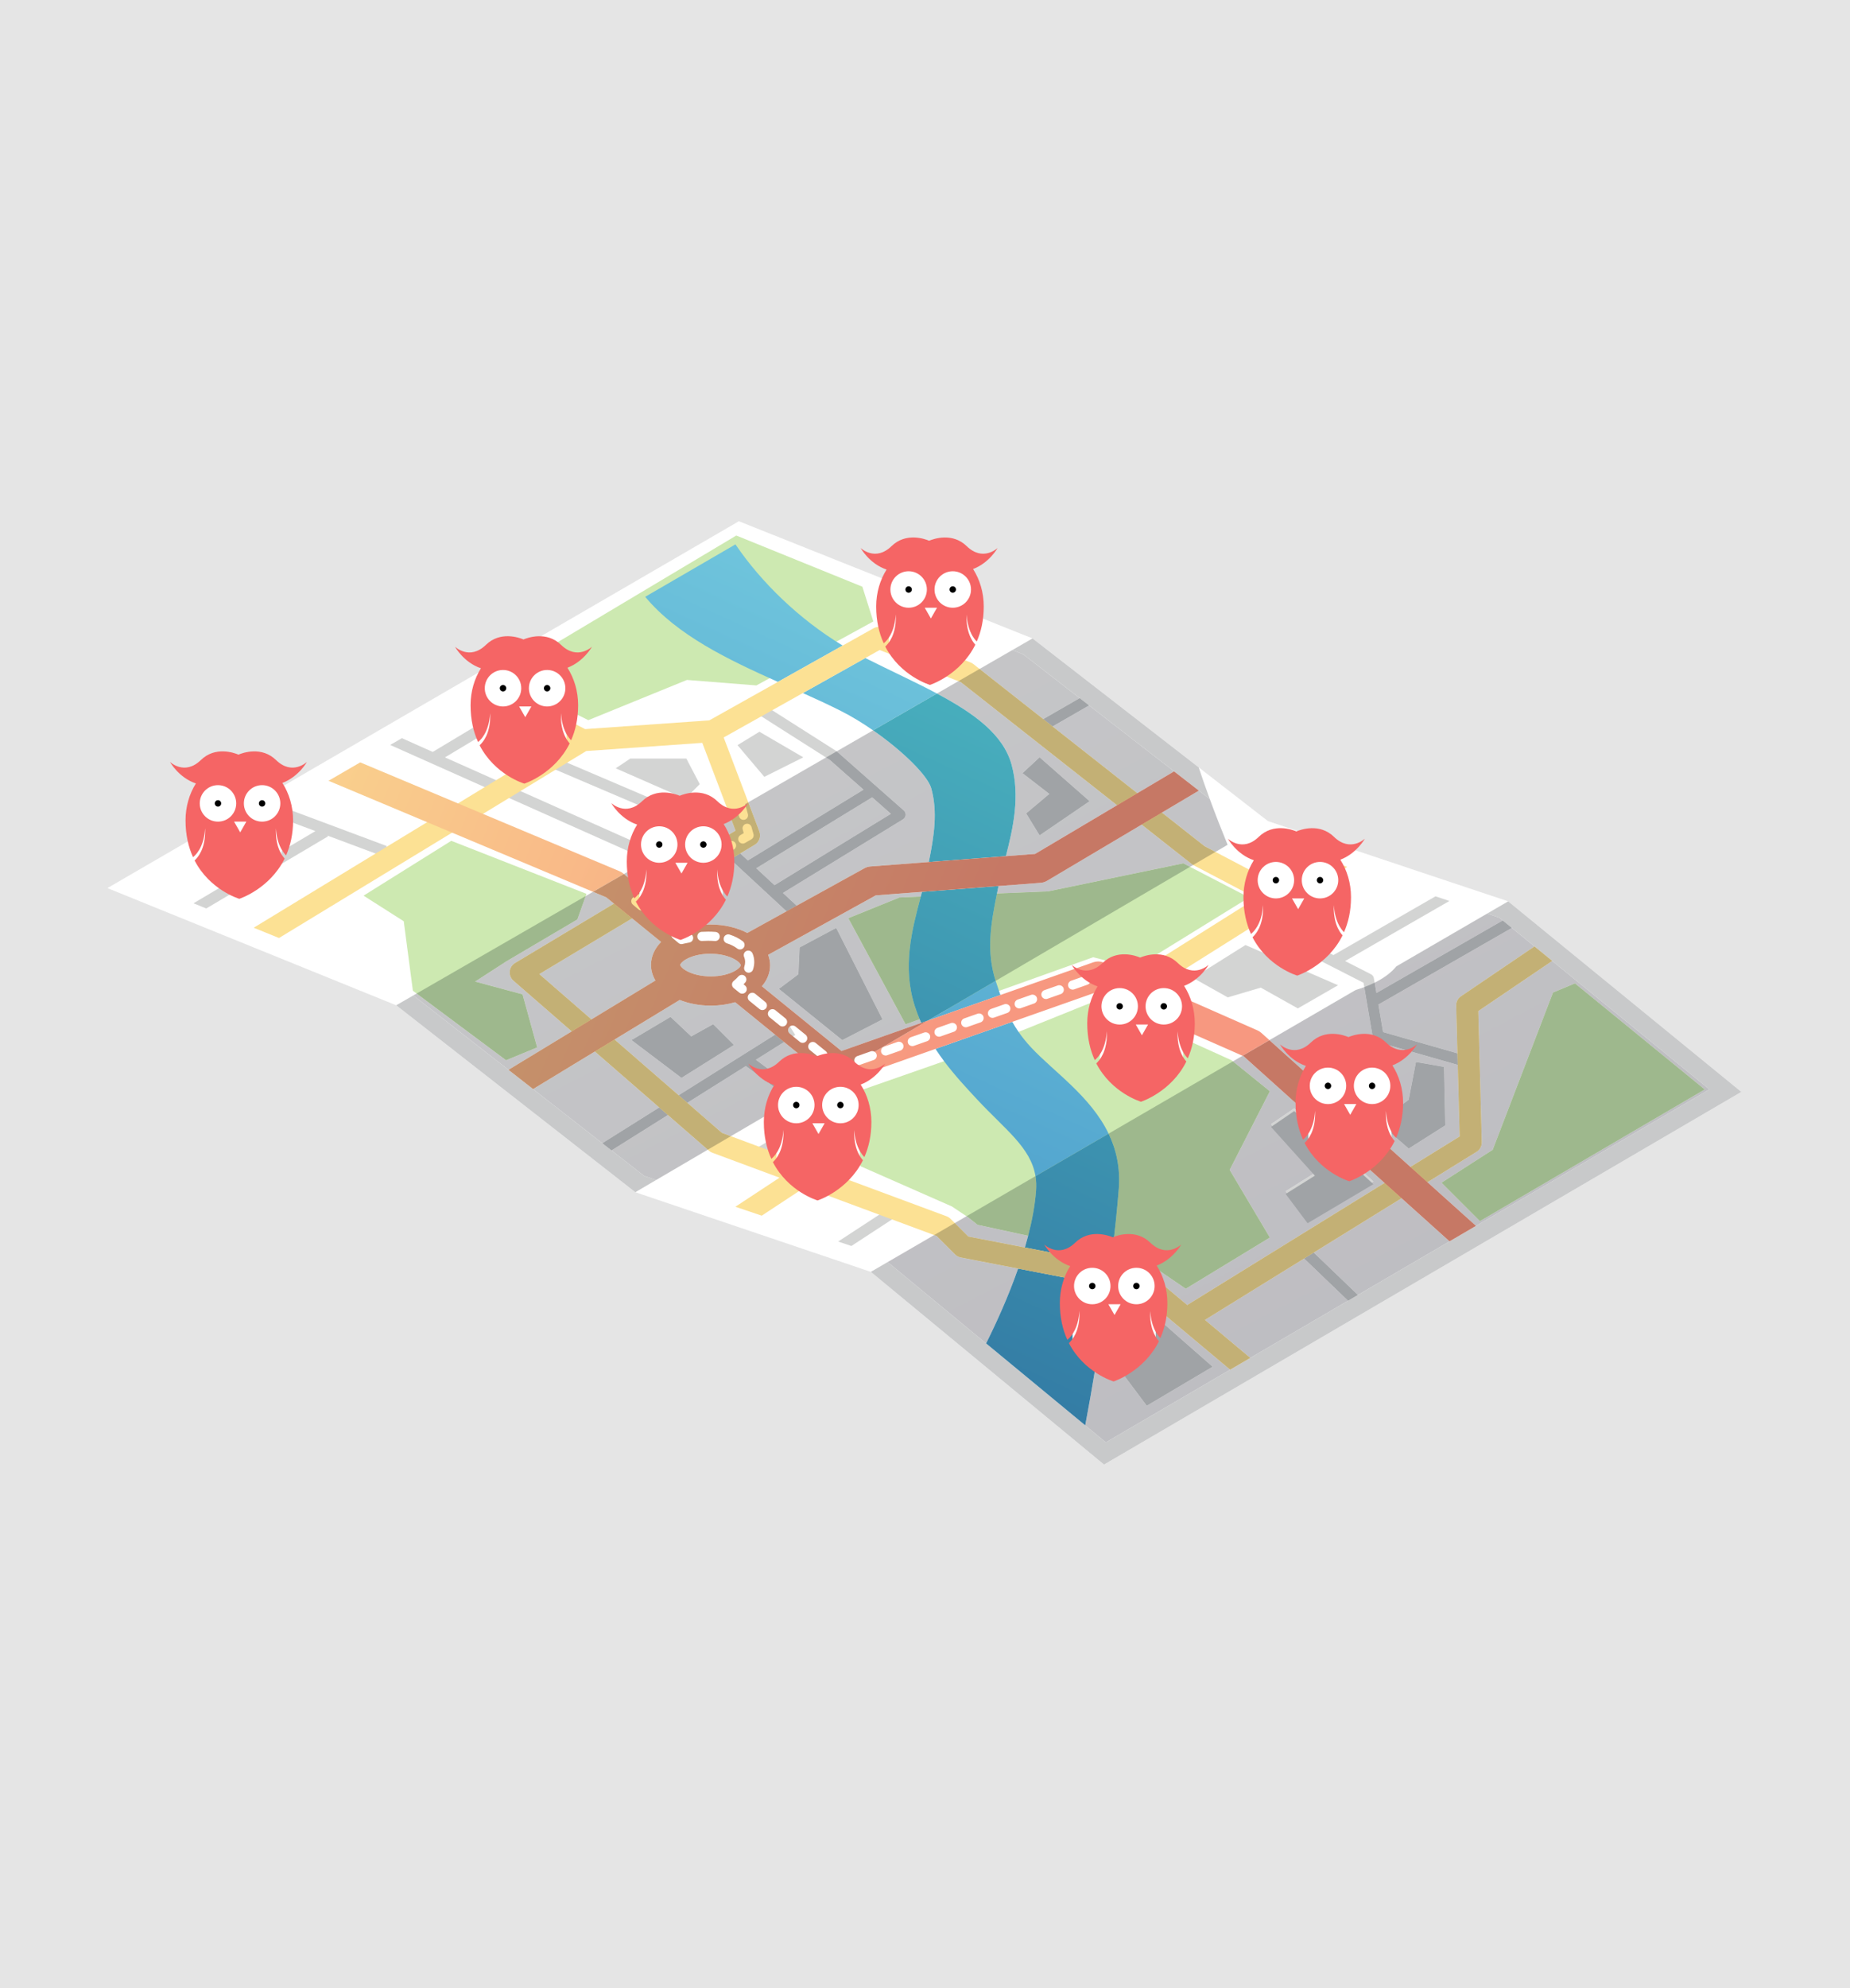 <svg width="675" height="725" viewBox="0 0 675 725" fill="none" xmlns="http://www.w3.org/2000/svg">
<rect width="675" height="725" fill="#E5E5E5"/>
<path d="M402.825 534.078L635.351 398.173L550.285 328.688L462.637 299.429L376.737 232.808L269.591 190.076L39.189 323.857L144.563 366.591L231.804 434.757L317.732 463.803L402.825 534.078Z" fill="white"/>
<path d="M277.091 266.839L269.091 271.728L278.869 283.283L293.091 276.172L277.091 266.839Z" fill="#D3D4D3"/>
<path d="M223.12 419.512L272.14 388.733L288.785 401.112C288.953 401.235 289.14 401.333 289.339 401.4L299.627 404.883L274.527 419.557L276.545 423.009L305.433 406.12C306.111 405.724 306.493 404.971 306.413 404.192C306.335 403.412 305.807 402.751 305.064 402.5L290.92 397.713L275.775 386.451L290.155 377.421L288.027 374.033L219.768 416.893L223.12 419.512Z" fill="#D3D4D3"/>
<path d="M115.085 303.067L70.593 329.399L75.253 331.289L119.664 305.004L119.492 304.712L139.724 312.268L141.123 308.52L103.241 294.375L98.767 296.973L115.085 303.067Z" fill="#D3D4D3"/>
<path d="M318.227 290.736L325.069 296.771L282.589 322.8L275.912 316.617L318.227 290.736ZM230.831 311.111C231.092 311.225 231.369 311.283 231.647 311.283C232.017 311.283 232.387 311.18 232.709 310.977L249.32 300.555L255.543 303.209L291.287 336.307L294.005 333.372L285.639 325.624L329.469 298.767C330.009 298.435 330.361 297.865 330.416 297.233C330.471 296.601 330.221 295.98 329.747 295.561L305.303 274.005L305.053 273.819L278.829 257.152L276.684 260.527L302.775 277.109L315.088 287.968L272.863 313.795L258.005 300.039C257.836 299.883 257.643 299.756 257.432 299.665L201.432 275.777L199.861 279.456L244.841 298.644L231.487 307.023L162.352 276.192L189.341 259.999L187.284 256.568L157.893 274.203L146.632 269.181L142.364 271.659L230.831 311.111Z" fill="#D3D4D3"/>
<path d="M475.364 452.951L472.596 455.836L491.859 474.319L495.448 472.22L475.364 452.951Z" fill="#D3D4D3"/>
<path d="M327.073 443.624L324.887 440.276L305.817 452.739L310.637 454.368L327.073 443.624Z" fill="#D3D4D3"/>
<path d="M500.897 378.285C501.027 379.044 501.58 379.663 502.32 379.873L533.431 388.763L534.529 384.916L504.629 376.373L502.917 366.317L551.611 338.379L548.296 335.671L502.203 362.117L501.284 356.724C501.179 356.103 500.784 355.565 500.221 355.279L490.771 350.456L528.831 328.553L523.756 326.86L486.521 348.287L457.555 333.503L455.737 337.064L497.509 358.387L500.897 378.285Z" fill="#D3D4D3"/>
<path d="M393.944 254.589L378.76 263.328L380.755 266.793L397.359 257.239L393.944 254.589Z" fill="#D3D4D3"/>
<path d="M328.203 327.283L382.424 325.061L431.757 314.839L455.757 327.283L413.98 353.061L398.868 349.061L330.424 373.505L309.536 334.839L328.203 327.283Z" fill="#CDE9B1"/>
<path d="M268.647 195.283L182.647 246.616L214.647 262.616L250.647 247.949L275.98 249.949L318.647 226.616L314.647 213.949L268.647 195.283Z" fill="#CDE9B1"/>
<path d="M349.313 385.283L307.313 399.949L307.98 408.616L313.98 425.283L347.313 439.949L353.313 443.949L356.647 446.616L417.98 459.949L432.647 469.949L463.313 451.283L448.647 426.616L463.313 397.949L449.313 386.616L400.647 364.616L349.313 385.283Z" fill="#CDE9B1"/>
<path d="M377.813 428.896C376.1 418.444 366.741 411.887 356.647 401.061C352.629 396.753 348.356 392.171 344.465 386.976C343.383 385.531 342.331 384.04 341.321 382.493L369.348 372.625C370.039 373.857 370.795 375.079 371.635 376.296C372.933 378.179 374.433 380.052 376.203 381.949C384.451 390.796 397.92 399.756 404.487 413.399L377.813 428.896ZM338.615 372.139L363.279 357.679C363.295 357.727 363.309 357.775 363.325 357.823C363.716 359.023 364.103 360.192 364.496 361.337C364.669 361.843 364.845 362.344 365.023 362.84L338.615 372.139ZM318.56 266.331C314.745 263.683 310.748 261.243 306.869 259.283C302.413 257.033 297.729 254.877 292.944 252.728L315.72 239.963C324.757 244.508 333.809 248.621 341.856 252.907L318.56 266.331ZM283.833 248.663C265.565 240.489 247.075 231.665 235.413 217.629L268.34 198.511C277.687 212.285 291.497 225.756 307.468 235.416L283.833 248.663Z" fill="url(#paint0_linear)"/>
<path d="M439.628 481.319L538.751 420.019C539.961 419.271 540.683 417.933 540.645 416.509L539.371 368.699L566.339 350.409L559.873 345.128L533.068 363.307C531.94 364.071 531.277 365.36 531.315 366.724L532.587 414.424L433.209 475.881L433.287 476.005L419.216 464.217C418.696 463.781 418.073 463.485 417.408 463.356L353.276 450.923L346.808 444.455C346.401 444.048 345.911 443.733 345.371 443.533L263.387 413.119L196.763 355.212L275.372 308.047C277.032 307.051 277.74 305.008 277.052 303.197L264.051 268.92L320.944 237.036L350.631 248.787L434.839 315.093C435.031 315.244 435.237 315.377 435.453 315.492L458.388 327.532L411.183 357.231L415.444 364.003L491.561 316.113L481.747 312.836L465.497 323.06L465.839 322.408L439.499 308.579L355.12 242.14C354.817 241.9 354.479 241.707 354.119 241.564L322.119 228.897C321 228.453 319.743 228.539 318.691 229.127L258.805 262.689L213.48 265.881L181.028 249.209L172.811 253.98L204.467 270.244L92.563 338.309L101.799 342.055L213.896 273.872L256.243 270.889L268.388 302.908L187.921 351.187C186.824 351.845 186.107 352.991 185.996 354.267C185.884 355.543 186.388 356.795 187.356 357.636L258.689 419.636C259.052 419.951 259.471 420.2 259.923 420.367L284.42 429.455L268.313 440.061L277.928 443.311L293.727 432.907L341.769 450.729L348.485 457.444C349.049 458.008 349.769 458.391 350.552 458.544L414.871 471.013L448.831 499.466L456.169 495.177L439.628 481.319Z" fill="#FCE194"/>
<path d="M305.979 394.619C304.772 394.619 303.58 394.207 302.615 393.421L302.488 393.319L306.927 390.716L309.048 389.969C309.577 389.784 309.953 389.357 310.097 388.857L312.057 387.708C312.372 388.111 312.859 388.348 313.369 388.348C313.553 388.348 313.74 388.319 313.923 388.253L318.799 386.537C319.667 386.232 320.123 385.28 319.816 384.412C319.687 384.044 319.443 383.751 319.139 383.557L338.615 372.139L365.023 362.84L398.876 350.92C399.449 350.717 400.049 350.616 400.647 350.616C401.381 350.616 402.113 350.768 402.796 351.069L413.489 355.78L422.325 359.672L458.796 375.736C459.313 375.963 459.791 376.272 460.211 376.649L463.167 379.305L453.367 384.999L400.428 361.681L369.348 372.625L341.321 382.493L307.751 394.313C307.173 394.519 306.575 394.619 305.979 394.619ZM327.997 379.863C327.813 379.863 327.625 379.895 327.44 379.96L322.565 381.676C321.697 381.981 321.241 382.933 321.547 383.801C321.788 384.487 322.431 384.915 323.119 384.915C323.303 384.915 323.488 384.884 323.672 384.82L328.547 383.103C329.416 382.799 329.871 381.847 329.565 380.979C329.324 380.295 328.684 379.863 327.997 379.863ZM337.747 376.431C337.563 376.431 337.375 376.463 337.191 376.528L332.315 378.244C331.447 378.548 330.991 379.5 331.297 380.369C331.537 381.053 332.181 381.483 332.868 381.483C333.052 381.483 333.239 381.452 333.421 381.387L338.297 379.671C339.165 379.367 339.621 378.415 339.315 377.545C339.075 376.861 338.433 376.431 337.747 376.431ZM347.495 372.997C347.311 372.997 347.123 373.029 346.939 373.095L342.064 374.811C341.196 375.115 340.74 376.067 341.045 376.935C341.287 377.62 341.929 378.048 342.617 378.048C342.801 378.048 342.987 378.019 343.171 377.953L348.045 376.237C348.915 375.933 349.369 374.981 349.064 374.112C348.824 373.428 348.183 372.997 347.495 372.997ZM357.244 369.565C357.06 369.565 356.872 369.597 356.689 369.661L351.813 371.379C350.945 371.683 350.489 372.635 350.796 373.503C351.036 374.188 351.68 374.616 352.367 374.616C352.551 374.616 352.737 374.587 352.92 374.521L357.796 372.805C358.664 372.5 359.12 371.548 358.813 370.68C358.573 369.996 357.931 369.565 357.244 369.565ZM366.995 366.132C366.809 366.132 366.621 366.163 366.437 366.228L361.563 367.944C360.695 368.249 360.239 369.201 360.544 370.069C360.785 370.755 361.428 371.183 362.116 371.183C362.3 371.183 362.485 371.153 362.669 371.088L367.544 369.372C368.413 369.067 368.868 368.115 368.563 367.247C368.323 366.561 367.681 366.132 366.995 366.132ZM376.744 362.7C376.56 362.7 376.372 362.731 376.188 362.796L371.312 364.512C370.444 364.817 369.988 365.768 370.295 366.637C370.535 367.321 371.179 367.751 371.865 367.751C372.049 367.751 372.236 367.72 372.419 367.655L377.295 365.939C378.163 365.635 378.619 364.683 378.312 363.815C378.071 363.129 377.431 362.7 376.744 362.7ZM386.493 359.265C386.309 359.265 386.121 359.297 385.936 359.363L381.061 361.079C380.193 361.383 379.737 362.335 380.043 363.204C380.284 363.888 380.927 364.317 381.615 364.317C381.799 364.317 381.984 364.287 382.168 364.221L387.043 362.505C387.912 362.201 388.368 361.249 388.061 360.38C387.82 359.696 387.18 359.265 386.493 359.265ZM396.243 355.833C396.059 355.833 395.871 355.864 395.687 355.931L390.812 357.647C389.943 357.951 389.487 358.903 389.793 359.771C390.033 360.456 390.677 360.884 391.365 360.884C391.548 360.884 391.735 360.855 391.919 360.789L396.793 359.073C397.661 358.768 398.117 357.817 397.812 356.948C397.571 356.264 396.929 355.833 396.243 355.833ZM401.111 354.453C400.432 354.453 399.797 354.872 399.548 355.545C399.231 356.409 399.672 357.368 400.535 357.685L405.384 359.472C405.575 359.543 405.769 359.575 405.961 359.575C406.64 359.575 407.276 359.157 407.525 358.484C407.843 357.62 407.401 356.661 406.537 356.344L401.689 354.557C401.497 354.487 401.303 354.453 401.111 354.453ZM216.377 325.211L164.956 303.64L155.845 299.817L119.864 284.724L131.428 278.009L167.099 292.972L176.211 296.795L226.043 317.699C226.511 317.895 226.949 318.159 227.344 318.479L227.641 318.72L216.377 325.211Z" fill="url(#paint1_linear)"/>
<path d="M539.98 445.283L525.98 431.283L544.647 419.284L566.647 361.949L574.647 358.616L621.98 397.283L539.98 445.283Z" fill="#CDE9B1"/>
<path d="M184.647 386.616L150.647 361.283L147.313 335.949L132.647 326.616L164.647 306.616L213.98 325.951L210.647 335.283L184.647 350.616L173.313 357.949L190.647 362.616L195.98 381.949L184.647 386.616Z" fill="#CDE9B1"/>
<path d="M477.091 445.061L501.091 430.839L472.203 404.172L463.757 409.949L479.757 427.728L469.091 434.395L477.091 445.061Z" fill="#D3D4D3"/>
<path d="M418.424 512.616L442.424 498.395L420.424 479.061L411.979 484.839L410.424 501.949L418.424 512.616Z" fill="#D3D4D3"/>
<path d="M454.424 344.616L435.313 356.616L447.965 363.709L460.017 360.149L473.535 367.728L488.201 359.283L454.424 344.616Z" fill="#D3D4D3"/>
<path d="M229.98 276.616L224.647 280.172L249.98 291.283L255.313 285.949L250.424 276.616H229.98Z" fill="#D3D4D3"/>
<path d="M248.647 393.061L267.757 381.061L260.201 373.505L252.203 377.949L244.647 370.839L230.424 379.283L248.647 393.061Z" fill="#D3D4D3"/>
<path d="M379.313 304.616L397.536 292.172L379.313 276.172L373.091 281.949L382.869 289.505L374.424 296.616L379.313 304.616Z" fill="#D3D4D3"/>
<path d="M513.98 418.839L527.313 410.395L526.868 389.061L516.647 387.283L513.98 401.061L509.091 404.616L487.313 385.505L480.201 389.505L513.98 418.839Z" fill="#D3D4D3"/>
<path d="M307.313 379.283L321.98 371.728L305.091 338.395L291.757 345.505L291.313 355.283L284.201 360.616L307.313 379.283Z" fill="#D3D4D3"/>
<path d="M231.804 434.757L144.563 366.591L150.795 363L185.515 390.129L193.247 396.171L220.543 417.499L223.12 419.512L235.013 428.805L239.417 430.293L231.804 434.757Z" fill="#C8C9CA"/>
<path d="M239.417 430.293L235.013 428.805L223.12 419.512L243.688 406.597L258.249 419.253L239.417 430.293ZM220.543 417.499L193.247 396.171L194.503 397.151L217.056 383.451L240.533 403.855L219.768 416.893L220.543 417.499ZM266.648 414.329L263.387 413.119L250.769 402.152L272.14 388.733L288.785 401.112C288.848 401.157 288.912 401.199 288.979 401.237L266.648 414.329ZM247.613 399.409L224.235 379.089L248.011 364.647C251.381 365.993 255.299 366.723 259.355 366.723C262.467 366.723 265.487 366.284 268.241 365.476L282.803 377.313L247.613 399.409ZM244.647 370.839L230.424 379.283L248.647 393.061L267.757 381.061L260.201 373.505L252.203 377.949L244.647 370.839ZM293.501 398.587L290.92 397.713L275.775 386.451L286.081 379.979L302.488 393.319L293.501 398.587ZM185.515 390.129L150.795 363L152.011 362.3L184.647 386.616L195.98 381.949L190.647 362.616L173.313 357.949L184.647 350.616L210.647 335.283L213.691 326.757L216.377 325.211L221.211 327.237L224.024 329.525L187.921 351.187C186.824 351.845 186.107 352.991 185.996 354.267C185.884 355.543 186.388 356.795 187.356 357.636L208.603 376.103L185.515 390.129ZM215.781 371.743L196.763 355.212L230.627 334.893L241.207 343.495C238.847 345.9 237.525 348.799 237.527 351.867C237.527 353.863 238.103 355.784 239.136 357.556L215.781 371.743Z" fill="url(#paint2_linear)"/>
<path d="M223.12 419.512L220.543 417.499L219.768 416.893L240.533 403.855L243.688 406.597L223.12 419.512ZM250.769 402.152L247.613 399.409L282.803 377.313L286.081 379.979L275.775 386.451L290.92 397.713L293.501 398.587L288.979 401.237C288.912 401.199 288.848 401.157 288.785 401.112L272.14 388.733L250.769 402.152Z" fill="#A0A3A6"/>
<path d="M258.249 419.253L243.688 406.597L240.533 403.855L217.056 383.451L224.235 379.089L247.613 399.409L250.769 402.152L263.387 413.119L266.648 414.329L258.249 419.253ZM208.603 376.103L187.356 357.636C186.388 356.795 185.884 355.543 185.996 354.267C186.107 352.991 186.824 351.845 187.921 351.187L224.024 329.525L230.627 334.893L196.763 355.212L215.781 371.743L208.603 376.103Z" fill="#C3B075"/>
<path d="M441.415 291.407L437.428 288.313L428.368 281.288L397.359 257.239L394.679 255.16L373.393 238.652L369.376 237.049L376.737 232.808L437.357 279.824C438.629 283.667 439.993 287.545 441.415 291.407Z" fill="#C8C9CA"/>
<path d="M307.027 383.261L277.983 359.649C279.923 357.392 280.977 354.753 280.977 351.985C280.977 350.685 280.719 349.419 280.272 348.2L319.543 326.513L336.403 325.231C336.252 325.804 336.099 326.384 335.945 326.965L328.203 327.283L309.536 334.839L330.424 373.505L335.544 371.677C335.733 372.128 335.927 372.573 336.123 373.016L307.027 383.261ZM305.091 338.395L291.757 345.505L291.313 355.283L284.201 360.616L307.313 379.283L321.98 371.728L305.091 338.395ZM272.669 340.212C268.869 338.225 264.117 337.127 259.148 337.127C256.468 337.127 253.853 337.447 251.419 338.051L240.355 329.056L266.509 313.364L286.973 332.313L272.669 340.212ZM290.663 330.276L285.639 325.624L329.469 298.767C330.009 298.435 330.361 297.865 330.416 297.233C330.471 296.601 330.221 295.98 329.747 295.561L305.303 274.005L305.275 273.985L318.56 266.331C329.241 273.745 338.5 282.789 339.791 287.485C342.164 296.113 340.84 304.693 338.897 314.344L317.575 315.965C316.812 316.023 316.071 316.244 315.401 316.613L290.663 330.276ZM363.764 325.825C363.936 324.981 364.112 324.131 364.289 323.272C364.301 323.217 364.312 323.161 364.324 323.105L379.719 321.935C380.537 321.872 381.331 321.621 382.036 321.203L416.563 300.703L434.839 315.093C434.997 315.219 435.167 315.331 435.343 315.431L434.196 316.103L431.757 314.839L382.424 325.061L363.764 325.825ZM233.753 323.688L227.641 318.72L254.977 302.968L255.543 303.209L260.396 307.703L233.753 323.688ZM282.589 322.8L275.912 316.617L318.227 290.736L325.069 296.771L282.589 322.8ZM272.863 313.795L270.083 311.22L275.372 308.047C277.032 307.051 277.74 305.008 277.052 303.197L273.021 292.571L301.385 276.227L302.775 277.109L315.088 287.968L272.863 313.795ZM367.016 312.204C369.669 301.895 372.256 290.348 369.091 278.839C366.053 267.791 355.369 260.104 341.856 252.907L349.668 248.405L350.631 248.787L407.581 293.631L377.663 311.393L367.016 312.204ZM379.313 276.172L373.091 281.949L382.869 289.505L374.424 296.616L379.313 304.616L397.536 292.172L379.313 276.172ZM443.472 310.665L439.499 308.579L423.935 296.325L437.428 288.313L441.415 291.407C443.497 297.061 445.701 302.675 447.909 308.064L443.472 310.665ZM263.968 305.56L258.795 300.768L266 296.616L268.388 302.908L263.968 305.56ZM414.953 289.252L384.033 264.907L397.359 257.239L428.368 281.288L414.953 289.252ZM380.648 262.24L357.411 243.944L369.376 237.049L373.393 238.652L394.679 255.16L393.944 254.589L380.648 262.24Z" fill="url(#paint3_linear)"/>
<path d="M286.973 332.313L266.509 313.364L270.083 311.22L272.863 313.795L315.088 287.968L302.775 277.109L301.385 276.227L305.275 273.985L305.303 274.005L329.747 295.561C330.221 295.98 330.471 296.601 330.416 297.233C330.361 297.865 330.009 298.435 329.469 298.767L285.639 325.624L290.663 330.276L286.973 332.313ZM318.227 290.736L275.912 316.617L282.589 322.8L325.069 296.771L318.227 290.736ZM260.396 307.703L255.543 303.209L254.977 302.968L258.795 300.768L263.968 305.56L260.396 307.703Z" fill="#A0A3A6"/>
<path d="M384.033 264.907L380.648 262.24L393.944 254.589L394.679 255.16L397.359 257.239L384.033 264.907Z" fill="#A0A3A6"/>
<path d="M330.424 373.505L309.536 334.839L328.203 327.283L335.945 326.965C332.777 338.951 329.1 352.536 333.824 367.044C334.343 368.639 334.919 370.181 335.544 371.677L330.424 373.505ZM363.279 357.679C359.829 346.953 361.48 337.031 363.764 325.825L382.424 325.061L431.757 314.839L434.196 316.103L363.279 357.679Z" fill="#9EB88D"/>
<path d="M336.123 373.016C335.927 372.573 335.733 372.128 335.544 371.677C334.919 370.181 334.343 368.639 333.824 367.044C329.1 352.536 332.777 338.951 335.945 326.965C336.099 326.384 336.252 325.804 336.403 325.231L364.324 323.105C364.312 323.161 364.301 323.217 364.289 323.272C364.112 324.131 363.936 324.981 363.764 325.825C361.48 337.031 359.829 346.953 363.279 357.679L338.615 372.139L336.123 373.016ZM338.897 314.344C340.84 304.693 342.164 296.113 339.791 287.485C338.5 282.789 329.241 273.745 318.56 266.331L341.856 252.907C355.369 260.104 366.053 267.791 369.091 278.839C372.256 290.348 369.669 301.895 367.016 312.204L338.897 314.344Z" fill="url(#paint4_linear)"/>
<path d="M240.355 329.056L233.753 323.688L260.396 307.703L263.968 305.56L268.388 302.908L266 296.616L268.889 294.952L269.671 297.756C269.876 298.492 270.545 298.975 271.275 298.975C271.423 298.975 271.575 298.955 271.724 298.913C272.611 298.665 273.129 297.747 272.881 296.86L271.871 293.233L273.021 292.571L277.052 303.197C277.74 305.008 277.032 307.051 275.372 308.047L270.083 311.22L266.509 313.364L240.355 329.056ZM242.447 320.873C242.163 320.873 241.873 320.945 241.609 321.097L237.529 323.467C236.733 323.929 236.463 324.948 236.924 325.745C237.233 326.277 237.793 326.575 238.367 326.575C238.651 326.575 238.939 326.501 239.203 326.349L243.284 323.981C244.08 323.519 244.351 322.499 243.888 321.703C243.58 321.169 243.021 320.873 242.447 320.873ZM250.607 316.133C250.321 316.133 250.033 316.207 249.769 316.36L245.689 318.728C244.893 319.191 244.623 320.209 245.085 321.007C245.393 321.54 245.953 321.836 246.527 321.836C246.811 321.836 247.099 321.764 247.364 321.611L251.444 319.243C252.24 318.78 252.511 317.761 252.048 316.964C251.739 316.431 251.181 316.133 250.607 316.133ZM258.767 311.396C258.483 311.396 258.193 311.469 257.929 311.621L253.849 313.989C253.053 314.452 252.783 315.472 253.245 316.268C253.553 316.801 254.113 317.097 254.688 317.097C254.972 317.097 255.259 317.025 255.524 316.873L259.604 314.504C260.4 314.041 260.671 313.023 260.208 312.225C259.899 311.693 259.341 311.396 258.767 311.396ZM266.927 306.657C266.643 306.657 266.353 306.731 266.089 306.883L262.009 309.252C261.213 309.713 260.943 310.733 261.405 311.531C261.713 312.063 262.273 312.36 262.848 312.36C263.132 312.36 263.42 312.287 263.684 312.135L267.764 309.765C268.56 309.304 268.831 308.284 268.368 307.488C268.06 306.955 267.501 306.657 266.927 306.657ZM272.597 300.38C272.449 300.38 272.3 300.4 272.151 300.441C271.264 300.688 270.745 301.607 270.992 302.493L271.363 303.823L270.169 304.515C269.373 304.977 269.103 305.997 269.565 306.793C269.875 307.325 270.433 307.623 271.008 307.623C271.292 307.623 271.581 307.549 271.844 307.397L274.149 306.057C274.805 305.676 275.121 304.9 274.919 304.169L274.203 301.6C273.999 300.863 273.325 300.38 272.597 300.38ZM435.343 315.431C435.167 315.331 434.997 315.219 434.839 315.093L416.563 300.703L423.935 296.325L439.499 308.579L443.472 310.665L435.343 315.431ZM407.581 293.631L350.631 248.787L349.668 248.405L357.411 243.944L380.648 262.24L384.033 264.907L414.953 289.252L407.581 293.631Z" fill="#C3B075"/>
<path d="M259.355 356.056C255.929 356.056 252.652 355.297 250.364 353.977C248.739 353.04 248.193 352.135 248.193 351.865C248.193 351.608 248.72 350.736 250.291 349.831C252.533 348.536 255.761 347.793 259.148 347.793C262.575 347.793 265.852 348.552 268.14 349.872C269.765 350.811 270.311 351.716 270.311 351.985C270.311 352.243 269.783 353.112 268.213 354.019C265.971 355.313 262.741 356.056 259.355 356.056Z" fill="url(#paint5_linear)"/>
<path d="M194.503 397.151L193.247 396.171L185.515 390.129L208.603 376.103L215.781 371.743L239.136 357.556C238.103 355.784 237.527 353.863 237.527 351.867C237.525 348.799 238.847 345.9 241.207 343.495L230.627 334.893L224.024 329.525L221.211 327.237L216.377 325.211L227.641 318.72L233.753 323.688L240.355 329.056L251.419 338.051C253.853 337.447 256.468 337.127 259.148 337.127C264.117 337.127 268.869 338.225 272.669 340.212L286.973 332.313L290.663 330.276L315.401 316.613C316.071 316.244 316.812 316.023 317.575 315.965L338.897 314.344L367.016 312.204L377.663 311.393L407.581 293.631L414.953 289.252L428.368 281.288L437.428 288.313L423.935 296.325L416.563 300.703L382.036 321.203C381.331 321.621 380.537 321.872 379.719 321.935L364.324 323.105L336.403 325.231L319.543 326.513L280.272 348.2C280.719 349.419 280.977 350.685 280.977 351.985C280.977 354.753 279.923 357.392 277.983 359.649L307.027 383.261L336.123 373.016L338.615 372.139L319.139 383.557C318.875 383.389 318.567 383.297 318.249 383.297C318.064 383.297 317.876 383.328 317.692 383.393L312.816 385.109C311.948 385.415 311.492 386.367 311.799 387.235C311.86 387.411 311.948 387.569 312.057 387.708L310.097 388.857C310.189 388.536 310.187 388.184 310.067 387.844C309.825 387.16 309.184 386.729 308.499 386.729C308.313 386.729 308.125 386.76 307.941 386.825L306.307 387.401L304.963 386.308C304.652 386.056 304.28 385.933 303.911 385.933C303.427 385.933 302.947 386.144 302.617 386.548C302.036 387.264 302.144 388.313 302.859 388.893L304.927 390.576C305.229 390.821 305.601 390.949 305.979 390.949C306.165 390.949 306.352 390.919 306.532 390.855L306.927 390.716L302.488 393.319L286.081 379.979L282.803 377.313L268.241 365.476C265.487 366.284 262.467 366.723 259.355 366.723C255.299 366.723 251.381 365.993 248.011 364.647L224.235 379.089L217.056 383.451L194.503 397.151ZM296.556 379.955C296.072 379.955 295.592 380.164 295.263 380.571C294.683 381.284 294.791 382.333 295.505 382.915L299.183 385.904C299.491 386.155 299.863 386.277 300.232 386.277C300.716 386.277 301.197 386.068 301.527 385.661C302.107 384.948 301.999 383.899 301.284 383.319L297.607 380.328C297.297 380.077 296.925 379.955 296.556 379.955ZM289.201 373.975C288.717 373.975 288.237 374.184 287.908 374.591C287.327 375.304 287.435 376.353 288.149 376.933L291.827 379.924C292.136 380.175 292.507 380.297 292.876 380.297C293.361 380.297 293.841 380.088 294.171 379.681C294.752 378.968 294.643 377.919 293.928 377.337L290.252 374.348C289.943 374.096 289.571 373.975 289.201 373.975ZM281.847 367.995C281.363 367.995 280.881 368.205 280.552 368.611C279.972 369.324 280.08 370.375 280.795 370.955L284.472 373.944C284.78 374.196 285.151 374.319 285.521 374.319C286.005 374.319 286.485 374.108 286.815 373.703C287.396 372.988 287.288 371.939 286.573 371.359L282.896 368.369C282.588 368.117 282.216 367.995 281.847 367.995ZM274.491 362.015C274.007 362.015 273.525 362.224 273.197 362.631C272.616 363.344 272.724 364.393 273.439 364.975L277.116 367.964C277.425 368.215 277.796 368.337 278.165 368.337C278.649 368.337 279.131 368.128 279.46 367.721C280.04 367.008 279.932 365.959 279.217 365.377L275.54 362.388C275.232 362.137 274.86 362.015 274.491 362.015ZM270.665 355.501C270.205 355.501 269.748 355.691 269.419 356.063C268.531 357.065 267.736 357.681 267.731 357.685C267.325 357.995 267.084 358.473 267.076 358.985C267.068 359.495 267.295 359.981 267.692 360.303L269.761 361.985C270.071 362.236 270.443 362.359 270.811 362.359C271.296 362.359 271.776 362.149 272.105 361.743C272.687 361.029 272.579 359.979 271.864 359.399L271.296 358.937C271.493 358.735 271.701 358.513 271.913 358.273C272.524 357.585 272.46 356.532 271.771 355.921C271.453 355.64 271.059 355.501 270.665 355.501ZM259.148 347.793C255.761 347.793 252.533 348.536 250.291 349.831C248.72 350.736 248.193 351.608 248.193 351.865C248.193 352.135 248.739 353.04 250.364 353.977C252.652 355.297 255.929 356.056 259.355 356.056C262.741 356.056 265.971 355.313 268.213 354.019C269.783 353.112 270.311 352.243 270.311 351.985C270.311 351.716 269.765 350.811 268.14 349.872C265.852 348.552 262.575 347.793 259.148 347.793ZM273.029 346.636C272.815 346.636 272.597 346.677 272.387 346.765C271.537 347.12 271.137 348.096 271.492 348.945C271.747 349.552 271.869 350.157 271.869 350.796C271.869 351.349 271.771 351.932 271.577 352.528C271.292 353.403 271.769 354.344 272.644 354.629C272.816 354.685 272.991 354.712 273.161 354.712C273.863 354.712 274.517 354.265 274.747 353.561C275.049 352.631 275.203 351.701 275.203 350.796C275.203 349.721 274.989 348.665 274.568 347.659C274.3 347.02 273.681 346.636 273.029 346.636ZM265.701 340.727C264.991 340.727 264.336 341.181 264.112 341.892C263.836 342.769 264.323 343.707 265.2 343.984C266.672 344.447 267.945 345.091 268.988 345.893C269.292 346.128 269.649 346.241 270.005 346.241C270.504 346.241 270.997 346.019 271.325 345.593C271.888 344.864 271.753 343.819 271.025 343.256C269.671 342.211 268.048 341.385 266.203 340.804C266.036 340.751 265.867 340.727 265.701 340.727ZM246.605 339.235C246.131 339.235 245.659 339.437 245.328 339.829C244.736 340.535 244.827 341.585 245.532 342.177L247.575 343.892C247.877 344.148 248.259 344.283 248.645 344.283C248.792 344.283 248.937 344.264 249.081 344.225C249.089 344.223 250.04 343.968 251.541 343.701C252.448 343.54 253.052 342.675 252.891 341.768C252.749 340.967 252.052 340.391 251.265 340.391C251.164 340.391 251.061 340.4 250.959 340.42C250.183 340.557 249.54 340.692 249.073 340.799L247.676 339.625C247.364 339.363 246.983 339.235 246.605 339.235ZM258.38 343.065C259.204 343.065 260.028 343.096 260.805 343.161L260.944 343.167C261.803 343.167 262.532 342.509 262.604 341.639C262.68 340.721 261.999 339.916 261.081 339.839C260.213 339.767 259.296 339.733 258.381 339.733C257.569 339.733 256.76 339.76 255.989 339.809C255.072 339.867 254.373 340.659 254.432 341.577C254.488 342.448 255.175 343.141 256.052 343.141C256.101 343.141 256.151 343.139 256.2 343.135C256.903 343.091 257.641 343.065 258.38 343.065ZM238.217 332.187C237.741 332.187 237.269 332.389 236.94 332.783C236.348 333.487 236.439 334.539 237.144 335.131L241.339 338.653C241.651 338.917 242.031 339.044 242.409 339.044C242.884 339.044 243.357 338.843 243.687 338.449C244.279 337.745 244.188 336.695 243.481 336.103L239.288 332.579C238.976 332.316 238.596 332.187 238.217 332.187ZM234.285 325.611C234.001 325.611 233.713 325.684 233.451 325.836L231.144 327.175C230.673 327.447 230.365 327.932 230.319 328.472C230.272 329.013 230.491 329.543 230.907 329.892L232.948 331.608C233.26 331.872 233.643 331.999 234.02 331.999C234.495 331.999 234.968 331.797 235.297 331.405C235.889 330.7 235.799 329.649 235.093 329.056L234.869 328.868L235.123 328.719C235.919 328.257 236.191 327.237 235.728 326.441C235.42 325.908 234.86 325.611 234.285 325.611Z" fill="url(#paint6_linear)"/>
<path d="M184.647 386.616L152.011 362.3L213.691 326.757L210.647 335.283L184.647 350.616L173.313 357.949L190.647 362.616L195.98 381.949L184.647 386.616Z" fill="#9EB88D"/>
<path d="M248.647 393.061L230.424 379.283L244.647 370.839L252.203 377.949L260.201 373.505L267.757 381.061L248.647 393.061Z" fill="#A0A3A6"/>
<path d="M379.313 304.616L374.424 296.616L382.869 289.505L373.091 281.949L379.313 276.172L397.536 292.172L379.313 304.616Z" fill="#A0A3A6"/>
<path d="M307.313 379.283L284.201 360.616L291.313 355.283L291.757 345.505L305.091 338.395L321.98 371.728L307.313 379.283Z" fill="#A0A3A6"/>
<path d="M402.825 534.078L401.383 532.888L400.708 532.331L317.732 463.803L323.879 460.232L368.095 496.751L395.964 519.766L403.48 525.973L491.859 474.319L493.641 473.276L623.696 397.263L547.015 334.624L542.604 333.152L550.285 328.688L635.351 398.173L631.857 400.215L432.367 516.812L402.825 534.078Z" fill="#C8C9CA"/>
<path d="M403.48 525.973L395.964 519.766C398.195 508.071 401.504 488.656 404.219 468.948L414.871 471.013L448.831 499.466L456.169 495.177L439.628 481.319L475.824 458.935L491.859 474.319L403.48 525.973ZM420.424 479.061L411.979 484.839L410.424 501.949L418.424 512.616L442.424 498.394L420.424 479.061ZM368.095 496.751L323.879 460.232L340.832 450.383L341.769 450.729L348.485 457.444C349.049 458.008 349.769 458.391 350.552 458.544L371.473 462.6C367.937 472.728 363.568 482.335 359.796 489.896L368.095 496.751ZM433.287 476.005L419.216 464.217C418.696 463.781 418.073 463.485 417.408 463.356L405.277 461.004C405.436 459.763 405.593 458.524 405.745 457.291L417.98 459.949L432.647 469.949L463.313 451.283L448.647 426.616L463.313 397.949L449.844 387.045L453.367 384.999L453.717 385.153L505.168 431.38L433.209 475.881L433.287 476.005ZM472.203 404.172L463.757 409.949L479.757 427.728L469.091 434.395L477.091 445.061L501.091 430.839L472.203 404.172ZM493.641 473.276L495.448 472.22L479.336 456.763L511.371 436.952L528.877 452.681L538.547 447.029L520.823 431.105L538.751 420.019C539.961 419.271 540.683 417.933 540.645 416.509L539.371 368.699L566.339 350.409L559.873 345.128L533.068 363.307C531.94 364.071 531.277 365.36 531.315 366.724L531.779 384.131L504.629 376.373L502.917 366.317L551.611 338.379L548.296 335.671L502.203 362.117L501.56 358.341C504.933 356.671 507.643 354.655 509.468 352.404L542.604 333.152L547.015 334.624L623.696 397.263L493.641 473.276ZM574.647 358.616L566.647 361.949L544.647 419.284L525.98 431.283L539.98 445.283L621.98 397.283L574.647 358.616ZM373.947 454.929L353.276 450.923L348.361 446.008L352.656 443.512L353.313 443.949L356.647 446.616L375.136 450.636C374.765 452.067 374.367 453.5 373.947 454.929ZM514.621 425.533L463.167 379.305L494.697 360.985C495.761 360.673 496.789 360.332 497.779 359.965L500.897 378.285C501.027 379.044 501.58 379.663 502.32 379.873L531.891 388.323L532.587 414.424L514.621 425.533ZM487.313 385.505L480.201 389.505L513.98 418.839L527.313 410.395L526.868 389.061L516.647 387.283L513.98 401.061L509.091 404.616L487.313 385.505Z" fill="url(#paint7_linear)"/>
<path d="M491.859 474.319L475.824 458.935L479.336 456.763L495.448 472.22L493.641 473.276L491.859 474.319Z" fill="#A0A3A6"/>
<path d="M531.891 388.323L502.32 379.873C501.58 379.663 501.027 379.044 500.897 378.285L497.779 359.965C499.115 359.469 500.377 358.927 501.56 358.341L502.203 362.117L548.296 335.671L551.611 338.379L502.917 366.317L504.629 376.373L531.779 384.131L531.891 388.323Z" fill="#A0A3A6"/>
<path d="M432.647 469.949L417.98 459.949L405.745 457.291C406.776 448.956 407.639 440.835 408.203 433.505C408.8 425.743 407.257 419.153 404.487 413.399L449.844 387.045L463.313 397.949L448.647 426.616L463.313 451.283L432.647 469.949ZM375.136 450.636L356.647 446.616L353.313 443.949L352.656 443.512L377.813 428.896C378.088 430.573 378.165 432.351 378.019 434.261C377.613 439.539 376.577 445.077 375.136 450.636Z" fill="#9EB88D"/>
<path d="M395.964 519.766L368.095 496.751L359.796 489.896C363.568 482.335 367.937 472.728 371.473 462.6L404.219 468.948C401.504 488.656 398.195 508.071 395.964 519.766ZM405.277 461.004L373.947 454.929C374.367 453.5 374.765 452.067 375.136 450.636C376.577 445.077 377.613 439.539 378.019 434.261C378.165 432.351 378.088 430.573 377.813 428.896L404.487 413.399C407.257 419.153 408.8 425.743 408.203 433.505C407.639 440.835 406.776 448.956 405.745 457.291C405.593 458.524 405.436 459.763 405.277 461.004Z" fill="url(#paint8_linear)"/>
<path d="M448.831 499.466L414.871 471.013L404.219 468.948L371.473 462.6L350.552 458.544C349.769 458.391 349.049 458.008 348.485 457.444L341.769 450.729L340.832 450.383L348.361 446.008L353.276 450.923L373.947 454.929L405.277 461.004L417.408 463.356C418.073 463.485 418.696 463.781 419.216 464.217L433.287 476.005L433.209 475.881L505.168 431.38L511.371 436.952L479.336 456.763L475.824 458.935L439.628 481.319L456.169 495.177L448.831 499.466ZM520.823 431.105L514.621 425.533L532.587 414.424L531.891 388.323L531.779 384.131L531.315 366.724C531.277 365.36 531.94 364.071 533.068 363.307L559.873 345.128L566.339 350.409L539.371 368.699L540.645 416.509C540.683 417.933 539.961 419.271 538.751 420.019L520.823 431.105Z" fill="#C3B075"/>
<path d="M528.877 452.681L511.371 436.952L505.168 431.38L453.717 385.153L453.367 384.999L463.167 379.305L514.621 425.533L520.823 431.105L538.547 447.029L528.877 452.681Z" fill="url(#paint9_linear)"/>
<path d="M539.98 445.283L525.98 431.283L544.647 419.284L566.647 361.949L574.647 358.616L621.98 397.283L539.98 445.283Z" fill="#9EB88D"/>
<path d="M477.091 446.061L469.091 435.395L479.757 428.728L463.757 410.949L472.203 405.172L501.091 431.839L477.091 446.061Z" fill="#A0A3A6"/>
<path d="M418.424 512.616L410.424 501.949L411.979 484.839L420.424 479.061L442.424 498.395L418.424 512.616Z" fill="#A0A3A6"/>
<path d="M513.98 418.839L480.201 389.505L487.313 385.505L509.091 404.616L513.98 401.061L516.647 387.283L526.868 389.061L527.313 410.395L513.98 418.839Z" fill="#A0A3A6"/>
<path d="M263.696 301.056H233.328V328.602H263.696V301.056Z" fill="white"/>
<path d="M256.628 306.795C255.982 306.795 255.455 307.322 255.455 307.968C255.455 308.614 255.982 309.141 256.628 309.141C257.274 309.141 257.801 308.614 257.801 307.968C257.801 307.322 257.274 306.795 256.628 306.795Z" fill="black"/>
<path d="M240.53 306.795C239.884 306.795 239.357 307.322 239.357 307.968C239.357 308.614 239.884 309.141 240.53 309.141C241.176 309.141 241.704 308.614 241.704 307.968C241.704 307.322 241.184 306.795 240.53 306.795Z" fill="black"/>
<path d="M273 292.821C273 292.821 267.691 297.967 261.714 292.16C256.457 287.052 249.574 289.525 248 290.185C246.426 289.517 239.543 287.045 234.286 292.16C228.316 297.967 223 292.821 223 292.821C223 292.821 226.156 298.561 232.474 300.699C230.098 304.479 228.695 309.134 228.695 314.168C228.695 319.536 229.779 323.954 231.435 327.585C231.465 327.563 231.487 327.548 231.509 327.526C231.739 327.318 231.999 327.103 232.237 326.835C232.497 326.583 232.727 326.278 232.972 325.974C233.209 325.655 233.44 325.313 233.655 324.957C233.848 324.585 234.093 324.229 234.249 323.828C234.42 323.435 234.613 323.049 234.739 322.64C234.873 322.239 235.036 321.846 235.125 321.445C235.222 321.051 235.34 320.665 235.415 320.294C235.481 319.923 235.541 319.574 235.6 319.247C235.667 318.92 235.697 318.623 235.719 318.356C235.749 318.089 235.771 317.858 235.786 317.665C235.823 317.279 235.845 317.057 235.845 317.057C235.845 317.057 235.845 317.279 235.853 317.665C235.853 317.858 235.853 318.096 235.853 318.363C235.86 318.631 235.853 318.942 235.823 319.269C235.801 319.603 235.771 319.967 235.749 320.346C235.712 320.724 235.637 321.125 235.578 321.541C235.533 321.957 235.407 322.38 235.311 322.811C235.222 323.249 235.066 323.672 234.932 324.103C234.806 324.541 234.598 324.949 234.427 325.365C234.234 325.773 234.026 326.167 233.803 326.538C233.566 326.902 233.35 327.266 233.091 327.57C232.853 327.897 232.586 328.172 232.348 328.439C232.229 328.558 232.11 328.669 231.999 328.781C237.598 339.621 248.312 342.762 248.312 342.762C248.312 342.762 259.323 339.235 264.855 328.098C264.706 327.934 264.558 327.763 264.424 327.57C264.164 327.258 263.949 326.902 263.711 326.538C263.489 326.167 263.281 325.766 263.088 325.365C262.924 324.942 262.709 324.541 262.583 324.103C262.442 323.672 262.286 323.242 262.204 322.811C262.108 322.38 261.989 321.957 261.937 321.541C261.877 321.125 261.803 320.724 261.766 320.346C261.736 319.967 261.714 319.603 261.692 319.269C261.662 318.935 261.655 318.631 261.662 318.363C261.662 318.096 261.662 317.858 261.669 317.665C261.669 317.279 261.669 317.057 261.669 317.057C261.669 317.057 261.692 317.279 261.729 317.665C261.751 317.858 261.773 318.089 261.796 318.356C261.818 318.623 261.855 318.928 261.914 319.247C261.974 319.574 262.033 319.923 262.1 320.294C262.174 320.665 262.286 321.044 262.39 321.445C262.479 321.846 262.642 322.239 262.776 322.64C262.902 323.049 263.095 323.435 263.266 323.828C263.422 324.229 263.667 324.585 263.86 324.957C264.083 325.313 264.313 325.655 264.543 325.974C264.795 326.278 265.026 326.583 265.278 326.835C265.315 326.872 265.345 326.902 265.382 326.939C266.934 323.427 267.936 319.21 267.936 314.176C267.936 309.052 266.488 304.323 264.038 300.506C270.023 298.227 273 292.821 273 292.821ZM240.53 314.621C236.855 314.621 233.878 311.644 233.878 307.968C233.878 304.293 236.855 301.316 240.53 301.316C244.206 301.316 247.183 304.293 247.183 307.968C247.183 311.644 244.206 314.621 240.53 314.621ZM248.646 318.534L246.404 314.614H250.881L248.646 318.534ZM256.628 314.621C252.952 314.621 249.975 311.644 249.975 307.968C249.975 304.293 252.952 301.316 256.628 301.316C260.303 301.316 263.281 304.293 263.281 307.968C263.281 311.644 260.303 314.621 256.628 314.621Z" fill="#F56565"/>
<path d="M313.696 396.056H283.328V423.602H313.696V396.056Z" fill="white"/>
<path d="M306.628 401.795C305.982 401.795 305.455 402.322 305.455 402.968C305.455 403.614 305.982 404.141 306.628 404.141C307.274 404.141 307.801 403.614 307.801 402.968C307.801 402.322 307.274 401.795 306.628 401.795Z" fill="black"/>
<path d="M290.53 401.795C289.884 401.795 289.357 402.322 289.357 402.968C289.357 403.614 289.884 404.141 290.53 404.141C291.176 404.141 291.704 403.614 291.704 402.968C291.704 402.322 291.184 401.795 290.53 401.795Z" fill="black"/>
<path d="M323 387.821C323 387.821 317.691 392.967 311.714 387.16C306.457 382.052 299.574 384.525 298 385.185C296.426 384.517 289.543 382.045 284.286 387.16C278.316 392.967 273 387.821 273 387.821C273 387.821 276.156 393.561 282.474 395.699C280.098 399.479 278.695 404.134 278.695 409.168C278.695 414.536 279.779 418.954 281.435 422.585C281.465 422.563 281.487 422.548 281.509 422.526C281.739 422.318 281.999 422.103 282.237 421.835C282.497 421.583 282.727 421.278 282.972 420.974C283.209 420.655 283.44 420.313 283.655 419.957C283.848 419.585 284.093 419.229 284.249 418.828C284.42 418.435 284.613 418.049 284.739 417.64C284.873 417.239 285.036 416.846 285.125 416.445C285.222 416.051 285.34 415.665 285.415 415.294C285.481 414.923 285.541 414.574 285.6 414.247C285.667 413.92 285.697 413.623 285.719 413.356C285.749 413.089 285.771 412.858 285.786 412.665C285.823 412.279 285.845 412.057 285.845 412.057C285.845 412.057 285.845 412.279 285.853 412.665C285.853 412.858 285.853 413.096 285.853 413.363C285.86 413.631 285.853 413.942 285.823 414.269C285.801 414.603 285.771 414.967 285.749 415.346C285.712 415.724 285.637 416.125 285.578 416.541C285.533 416.957 285.407 417.38 285.311 417.811C285.222 418.249 285.066 418.672 284.932 419.103C284.806 419.541 284.598 419.949 284.427 420.365C284.234 420.773 284.026 421.167 283.803 421.538C283.566 421.902 283.35 422.266 283.091 422.57C282.853 422.897 282.586 423.172 282.348 423.439C282.229 423.558 282.11 423.669 281.999 423.781C287.598 434.621 298.312 437.762 298.312 437.762C298.312 437.762 309.323 434.235 314.855 423.098C314.706 422.934 314.558 422.763 314.424 422.57C314.164 422.258 313.949 421.902 313.711 421.538C313.489 421.167 313.281 420.766 313.088 420.365C312.924 419.942 312.709 419.541 312.583 419.103C312.442 418.672 312.286 418.242 312.204 417.811C312.108 417.38 311.989 416.957 311.937 416.541C311.877 416.125 311.803 415.724 311.766 415.346C311.736 414.967 311.714 414.603 311.692 414.269C311.662 413.935 311.655 413.631 311.662 413.363C311.662 413.096 311.662 412.858 311.669 412.665C311.669 412.279 311.669 412.057 311.669 412.057C311.669 412.057 311.692 412.279 311.729 412.665C311.751 412.858 311.773 413.089 311.796 413.356C311.818 413.623 311.855 413.928 311.914 414.247C311.974 414.574 312.033 414.923 312.1 415.294C312.174 415.665 312.286 416.044 312.39 416.445C312.479 416.846 312.642 417.239 312.776 417.64C312.902 418.049 313.095 418.435 313.266 418.828C313.422 419.229 313.667 419.585 313.86 419.957C314.083 420.313 314.313 420.655 314.543 420.974C314.795 421.278 315.026 421.583 315.278 421.835C315.315 421.872 315.345 421.902 315.382 421.939C316.934 418.427 317.936 414.21 317.936 409.176C317.936 404.052 316.488 399.323 314.038 395.506C320.023 393.227 323 387.821 323 387.821ZM290.53 409.621C286.855 409.621 283.878 406.644 283.878 402.968C283.878 399.293 286.855 396.316 290.53 396.316C294.206 396.316 297.183 399.293 297.183 402.968C297.183 406.644 294.206 409.621 290.53 409.621ZM298.646 413.534L296.404 409.614H300.881L298.646 413.534ZM306.628 409.621C302.952 409.621 299.975 406.644 299.975 402.968C299.975 399.293 302.952 396.316 306.628 396.316C310.303 396.316 313.281 399.293 313.281 402.968C313.281 406.644 310.303 409.621 306.628 409.621Z" fill="#F56565"/>
<path d="M102.696 286.056H72.328V313.602H102.696V286.056Z" fill="white"/>
<path d="M95.628 291.795C94.982 291.795 94.455 292.322 94.455 292.968C94.455 293.614 94.982 294.141 95.628 294.141C96.274 294.141 96.801 293.614 96.801 292.968C96.801 292.322 96.274 291.795 95.628 291.795Z" fill="black"/>
<path d="M79.531 291.795C78.885 291.795 78.357 292.322 78.357 292.968C78.357 293.614 78.885 294.141 79.531 294.141C80.176 294.141 80.704 293.614 80.704 292.968C80.704 292.322 80.184 291.795 79.531 291.795Z" fill="black"/>
<path d="M112 277.821C112 277.821 106.691 282.967 100.714 277.16C95.457 272.052 88.574 274.525 87 275.185C85.426 274.517 78.543 272.045 73.286 277.16C67.316 282.967 62 277.821 62 277.821C62 277.821 65.156 283.561 71.474 285.699C69.098 289.479 67.695 294.134 67.695 299.168C67.695 304.536 68.779 308.954 70.435 312.585C70.465 312.563 70.487 312.548 70.509 312.526C70.739 312.318 70.999 312.103 71.237 311.835C71.497 311.583 71.727 311.278 71.972 310.974C72.209 310.655 72.44 310.313 72.655 309.957C72.848 309.585 73.093 309.229 73.249 308.828C73.42 308.435 73.613 308.049 73.739 307.64C73.873 307.239 74.036 306.846 74.125 306.445C74.222 306.051 74.34 305.665 74.415 305.294C74.481 304.923 74.541 304.574 74.6 304.247C74.667 303.92 74.697 303.623 74.719 303.356C74.749 303.089 74.771 302.858 74.786 302.665C74.823 302.279 74.845 302.057 74.845 302.057C74.845 302.057 74.845 302.279 74.853 302.665C74.853 302.858 74.853 303.096 74.853 303.363C74.86 303.631 74.853 303.942 74.823 304.269C74.801 304.603 74.771 304.967 74.749 305.346C74.712 305.724 74.637 306.125 74.578 306.541C74.533 306.957 74.407 307.38 74.311 307.811C74.222 308.249 74.066 308.672 73.932 309.103C73.806 309.541 73.598 309.949 73.427 310.365C73.234 310.773 73.026 311.167 72.803 311.538C72.566 311.902 72.35 312.266 72.091 312.57C71.853 312.897 71.586 313.172 71.348 313.439C71.229 313.558 71.111 313.669 70.999 313.781C76.598 324.621 87.312 327.762 87.312 327.762C87.312 327.762 98.323 324.235 103.855 313.098C103.706 312.934 103.558 312.763 103.424 312.57C103.164 312.258 102.949 311.902 102.711 311.538C102.489 311.167 102.281 310.766 102.088 310.365C101.924 309.942 101.709 309.541 101.583 309.103C101.442 308.672 101.286 308.242 101.204 307.811C101.108 307.38 100.989 306.957 100.937 306.541C100.877 306.125 100.803 305.724 100.766 305.346C100.736 304.967 100.714 304.603 100.692 304.269C100.662 303.935 100.655 303.631 100.662 303.363C100.662 303.096 100.662 302.858 100.669 302.665C100.669 302.279 100.669 302.057 100.669 302.057C100.669 302.057 100.692 302.279 100.729 302.665C100.751 302.858 100.773 303.089 100.796 303.356C100.818 303.623 100.855 303.928 100.914 304.247C100.974 304.574 101.033 304.923 101.1 305.294C101.174 305.665 101.286 306.044 101.39 306.445C101.479 306.846 101.642 307.239 101.776 307.64C101.902 308.049 102.095 308.435 102.266 308.828C102.422 309.229 102.667 309.585 102.86 309.957C103.083 310.313 103.313 310.655 103.543 310.974C103.795 311.278 104.026 311.583 104.278 311.835C104.315 311.872 104.345 311.902 104.382 311.939C105.934 308.427 106.936 304.21 106.936 299.176C106.936 294.052 105.488 289.323 103.038 285.506C109.023 283.227 112 277.821 112 277.821ZM79.53 299.621C75.855 299.621 72.878 296.644 72.878 292.968C72.878 289.293 75.855 286.316 79.53 286.316C83.206 286.316 86.183 289.293 86.183 292.968C86.183 296.644 83.206 299.621 79.53 299.621ZM87.646 303.534L85.404 299.614H89.881L87.646 303.534ZM95.628 299.621C91.953 299.621 88.975 296.644 88.975 292.968C88.975 289.293 91.953 286.316 95.628 286.316C99.303 286.316 102.281 289.293 102.281 292.968C102.281 296.644 99.303 299.621 95.628 299.621Z" fill="#F56565"/>
<path d="M206.696 244.056H176.328V271.602H206.696V244.056Z" fill="white"/>
<path d="M199.628 249.795C198.982 249.795 198.455 250.322 198.455 250.968C198.455 251.614 198.982 252.141 199.628 252.141C200.274 252.141 200.801 251.614 200.801 250.968C200.801 250.322 200.274 249.795 199.628 249.795Z" fill="black"/>
<path d="M183.53 249.795C182.884 249.795 182.357 250.322 182.357 250.968C182.357 251.614 182.884 252.141 183.53 252.141C184.176 252.141 184.704 251.614 184.704 250.968C184.704 250.322 184.184 249.795 183.53 249.795Z" fill="black"/>
<path d="M216 235.821C216 235.821 210.691 240.967 204.714 235.16C199.457 230.052 192.574 232.525 191 233.185C189.426 232.517 182.543 230.045 177.286 235.16C171.316 240.967 166 235.821 166 235.821C166 235.821 169.156 241.561 175.474 243.699C173.098 247.479 171.695 252.134 171.695 257.168C171.695 262.536 172.779 266.954 174.435 270.585C174.465 270.563 174.487 270.548 174.509 270.526C174.739 270.318 174.999 270.103 175.237 269.835C175.497 269.583 175.727 269.278 175.972 268.974C176.209 268.655 176.44 268.313 176.655 267.957C176.848 267.585 177.093 267.229 177.249 266.828C177.42 266.435 177.613 266.049 177.739 265.64C177.873 265.239 178.036 264.846 178.125 264.445C178.222 264.051 178.34 263.665 178.415 263.294C178.481 262.923 178.541 262.574 178.6 262.247C178.667 261.92 178.697 261.623 178.719 261.356C178.749 261.089 178.771 260.858 178.786 260.665C178.823 260.279 178.845 260.057 178.845 260.057C178.845 260.057 178.845 260.279 178.853 260.665C178.853 260.858 178.853 261.096 178.853 261.363C178.86 261.631 178.853 261.942 178.823 262.269C178.801 262.603 178.771 262.967 178.749 263.346C178.712 263.724 178.637 264.125 178.578 264.541C178.533 264.957 178.407 265.38 178.311 265.811C178.222 266.249 178.066 266.672 177.932 267.103C177.806 267.541 177.598 267.949 177.427 268.365C177.234 268.773 177.026 269.167 176.803 269.538C176.566 269.902 176.35 270.266 176.091 270.57C175.853 270.897 175.586 271.172 175.348 271.439C175.229 271.558 175.11 271.669 174.999 271.781C180.598 282.621 191.312 285.762 191.312 285.762C191.312 285.762 202.323 282.235 207.855 271.098C207.706 270.934 207.558 270.763 207.424 270.57C207.164 270.258 206.949 269.902 206.711 269.538C206.489 269.167 206.281 268.766 206.088 268.365C205.924 267.942 205.709 267.541 205.583 267.103C205.442 266.672 205.286 266.242 205.204 265.811C205.108 265.38 204.989 264.957 204.937 264.541C204.877 264.125 204.803 263.724 204.766 263.346C204.736 262.967 204.714 262.603 204.692 262.269C204.662 261.935 204.655 261.631 204.662 261.363C204.662 261.096 204.662 260.858 204.669 260.665C204.669 260.279 204.669 260.057 204.669 260.057C204.669 260.057 204.692 260.279 204.729 260.665C204.751 260.858 204.773 261.089 204.796 261.356C204.818 261.623 204.855 261.928 204.914 262.247C204.974 262.574 205.033 262.923 205.1 263.294C205.174 263.665 205.286 264.044 205.39 264.445C205.479 264.846 205.642 265.239 205.776 265.64C205.902 266.049 206.095 266.435 206.266 266.828C206.422 267.229 206.667 267.585 206.86 267.957C207.083 268.313 207.313 268.655 207.543 268.974C207.795 269.278 208.026 269.583 208.278 269.835C208.315 269.872 208.345 269.902 208.382 269.939C209.934 266.427 210.936 262.21 210.936 257.176C210.936 252.052 209.488 247.323 207.038 243.506C213.023 241.227 216 235.821 216 235.821ZM183.53 257.621C179.855 257.621 176.878 254.644 176.878 250.968C176.878 247.293 179.855 244.316 183.53 244.316C187.206 244.316 190.183 247.293 190.183 250.968C190.183 254.644 187.206 257.621 183.53 257.621ZM191.646 261.534L189.404 257.614H193.881L191.646 261.534ZM199.628 257.621C195.952 257.621 192.975 254.644 192.975 250.968C192.975 247.293 195.952 244.316 199.628 244.316C203.303 244.316 206.281 247.293 206.281 250.968C206.281 254.644 203.303 257.621 199.628 257.621Z" fill="#F56565"/>
<path d="M421.696 462.056H391.328V489.602H421.696V462.056Z" fill="white"/>
<path d="M414.628 467.795C413.982 467.795 413.455 468.322 413.455 468.968C413.455 469.614 413.982 470.141 414.628 470.141C415.274 470.141 415.801 469.614 415.801 468.968C415.801 468.322 415.274 467.795 414.628 467.795Z" fill="black"/>
<path d="M398.53 467.795C397.884 467.795 397.357 468.322 397.357 468.968C397.357 469.614 397.884 470.141 398.53 470.141C399.176 470.141 399.704 469.614 399.704 468.968C399.704 468.322 399.184 467.795 398.53 467.795Z" fill="black"/>
<path d="M431 453.821C431 453.821 425.691 458.967 419.714 453.16C414.457 448.052 407.574 450.525 406 451.185C404.426 450.517 397.543 448.045 392.286 453.16C386.316 458.967 381 453.821 381 453.821C381 453.821 384.156 459.561 390.474 461.699C388.098 465.479 386.695 470.134 386.695 475.168C386.695 480.536 387.779 484.954 389.435 488.585C389.465 488.563 389.487 488.548 389.509 488.526C389.739 488.318 389.999 488.103 390.237 487.835C390.497 487.583 390.727 487.278 390.972 486.974C391.209 486.655 391.44 486.313 391.655 485.957C391.848 485.585 392.093 485.229 392.249 484.828C392.42 484.435 392.613 484.049 392.739 483.64C392.873 483.239 393.036 482.846 393.125 482.445C393.222 482.051 393.34 481.665 393.415 481.294C393.481 480.923 393.541 480.574 393.6 480.247C393.667 479.92 393.697 479.623 393.719 479.356C393.749 479.089 393.771 478.858 393.786 478.665C393.823 478.279 393.845 478.057 393.845 478.057C393.845 478.057 393.845 478.279 393.853 478.665C393.853 478.858 393.853 479.096 393.853 479.363C393.86 479.631 393.853 479.942 393.823 480.269C393.801 480.603 393.771 480.967 393.749 481.346C393.712 481.724 393.637 482.125 393.578 482.541C393.533 482.957 393.407 483.38 393.311 483.811C393.222 484.249 393.066 484.672 392.932 485.103C392.806 485.541 392.598 485.949 392.427 486.365C392.234 486.773 392.026 487.167 391.803 487.538C391.566 487.902 391.35 488.266 391.091 488.57C390.853 488.897 390.586 489.172 390.348 489.439C390.229 489.558 390.11 489.669 389.999 489.781C395.598 500.621 406.312 503.762 406.312 503.762C406.312 503.762 417.323 500.235 422.855 489.098C422.706 488.934 422.558 488.763 422.424 488.57C422.164 488.258 421.949 487.902 421.711 487.538C421.489 487.167 421.281 486.766 421.088 486.365C420.924 485.942 420.709 485.541 420.583 485.103C420.442 484.672 420.286 484.242 420.204 483.811C420.108 483.38 419.989 482.957 419.937 482.541C419.877 482.125 419.803 481.724 419.766 481.346C419.736 480.967 419.714 480.603 419.692 480.269C419.662 479.935 419.655 479.631 419.662 479.363C419.662 479.096 419.662 478.858 419.669 478.665C419.669 478.279 419.669 478.057 419.669 478.057C419.669 478.057 419.692 478.279 419.729 478.665C419.751 478.858 419.773 479.089 419.796 479.356C419.818 479.623 419.855 479.928 419.914 480.247C419.974 480.574 420.033 480.923 420.1 481.294C420.174 481.665 420.286 482.044 420.39 482.445C420.479 482.846 420.642 483.239 420.776 483.64C420.902 484.049 421.095 484.435 421.266 484.828C421.422 485.229 421.667 485.585 421.86 485.957C422.083 486.313 422.313 486.655 422.543 486.974C422.795 487.278 423.026 487.583 423.278 487.835C423.315 487.872 423.345 487.902 423.382 487.939C424.934 484.427 425.936 480.21 425.936 475.176C425.936 470.052 424.488 465.323 422.038 461.506C428.023 459.227 431 453.821 431 453.821ZM398.53 475.621C394.855 475.621 391.878 472.644 391.878 468.968C391.878 465.293 394.855 462.316 398.53 462.316C402.206 462.316 405.183 465.293 405.183 468.968C405.183 472.644 402.206 475.621 398.53 475.621ZM406.646 479.534L404.404 475.614H408.881L406.646 479.534ZM414.628 475.621C410.952 475.621 407.975 472.644 407.975 468.968C407.975 465.293 410.952 462.316 414.628 462.316C418.303 462.316 421.281 465.293 421.281 468.968C421.281 472.644 418.303 475.621 414.628 475.621Z" fill="#F56565"/>
<path d="M354.696 208.056H324.328V235.602H354.696V208.056Z" fill="white"/>
<path d="M347.628 213.795C346.982 213.795 346.455 214.322 346.455 214.968C346.455 215.614 346.982 216.141 347.628 216.141C348.274 216.141 348.801 215.614 348.801 214.968C348.801 214.322 348.274 213.795 347.628 213.795Z" fill="black"/>
<path d="M331.53 213.795C330.884 213.795 330.357 214.322 330.357 214.968C330.357 215.614 330.884 216.141 331.53 216.141C332.176 216.141 332.704 215.614 332.704 214.968C332.704 214.322 332.184 213.795 331.53 213.795Z" fill="black"/>
<path d="M364 199.821C364 199.821 358.691 204.967 352.714 199.16C347.457 194.052 340.574 196.525 339 197.185C337.426 196.517 330.543 194.045 325.286 199.16C319.316 204.967 314 199.821 314 199.821C314 199.821 317.156 205.561 323.474 207.699C321.098 211.479 319.695 216.134 319.695 221.168C319.695 226.536 320.779 230.954 322.435 234.585C322.465 234.563 322.487 234.548 322.509 234.526C322.739 234.318 322.999 234.103 323.237 233.835C323.497 233.583 323.727 233.278 323.972 232.974C324.209 232.655 324.44 232.313 324.655 231.957C324.848 231.585 325.093 231.229 325.249 230.828C325.42 230.435 325.613 230.049 325.739 229.64C325.873 229.239 326.036 228.846 326.125 228.445C326.222 228.051 326.34 227.665 326.415 227.294C326.481 226.923 326.541 226.574 326.6 226.247C326.667 225.92 326.697 225.623 326.719 225.356C326.749 225.089 326.771 224.858 326.786 224.665C326.823 224.279 326.845 224.057 326.845 224.057C326.845 224.057 326.845 224.279 326.853 224.665C326.853 224.858 326.853 225.096 326.853 225.363C326.86 225.631 326.853 225.942 326.823 226.269C326.801 226.603 326.771 226.967 326.749 227.346C326.712 227.724 326.637 228.125 326.578 228.541C326.533 228.957 326.407 229.38 326.311 229.811C326.222 230.249 326.066 230.672 325.932 231.103C325.806 231.541 325.598 231.949 325.427 232.365C325.234 232.773 325.026 233.167 324.803 233.538C324.566 233.902 324.35 234.266 324.091 234.57C323.853 234.897 323.586 235.172 323.348 235.439C323.229 235.558 323.11 235.669 322.999 235.781C328.598 246.621 339.312 249.762 339.312 249.762C339.312 249.762 350.323 246.235 355.855 235.098C355.706 234.934 355.558 234.763 355.424 234.57C355.164 234.258 354.949 233.902 354.711 233.538C354.489 233.167 354.281 232.766 354.088 232.365C353.924 231.942 353.709 231.541 353.583 231.103C353.442 230.672 353.286 230.242 353.204 229.811C353.108 229.38 352.989 228.957 352.937 228.541C352.877 228.125 352.803 227.724 352.766 227.346C352.736 226.967 352.714 226.603 352.692 226.269C352.662 225.935 352.655 225.631 352.662 225.363C352.662 225.096 352.662 224.858 352.669 224.665C352.669 224.279 352.669 224.057 352.669 224.057C352.669 224.057 352.692 224.279 352.729 224.665C352.751 224.858 352.773 225.089 352.796 225.356C352.818 225.623 352.855 225.928 352.914 226.247C352.974 226.574 353.033 226.923 353.1 227.294C353.174 227.665 353.286 228.044 353.39 228.445C353.479 228.846 353.642 229.239 353.776 229.64C353.902 230.049 354.095 230.435 354.266 230.828C354.422 231.229 354.667 231.585 354.86 231.957C355.083 232.313 355.313 232.655 355.543 232.974C355.795 233.278 356.026 233.583 356.278 233.835C356.315 233.872 356.345 233.902 356.382 233.939C357.934 230.427 358.936 226.21 358.936 221.176C358.936 216.052 357.488 211.323 355.038 207.506C361.023 205.227 364 199.821 364 199.821ZM331.53 221.621C327.855 221.621 324.878 218.644 324.878 214.968C324.878 211.293 327.855 208.316 331.53 208.316C335.206 208.316 338.183 211.293 338.183 214.968C338.183 218.644 335.206 221.621 331.53 221.621ZM339.646 225.534L337.404 221.614H341.881L339.646 225.534ZM347.628 221.621C343.952 221.621 340.975 218.644 340.975 214.968C340.975 211.293 343.952 208.316 347.628 208.316C351.303 208.316 354.281 211.293 354.281 214.968C354.281 218.644 351.303 221.621 347.628 221.621Z" fill="#F56565"/>
<path d="M431.696 360.056H401.328V387.602H431.696V360.056Z" fill="white"/>
<path d="M424.628 365.795C423.982 365.795 423.455 366.322 423.455 366.968C423.455 367.614 423.982 368.141 424.628 368.141C425.274 368.141 425.801 367.614 425.801 366.968C425.801 366.322 425.274 365.795 424.628 365.795Z" fill="black"/>
<path d="M408.53 365.795C407.884 365.795 407.357 366.322 407.357 366.968C407.357 367.614 407.884 368.141 408.53 368.141C409.176 368.141 409.704 367.614 409.704 366.968C409.704 366.322 409.184 365.795 408.53 365.795Z" fill="black"/>
<path d="M441 351.821C441 351.821 435.691 356.967 429.714 351.16C424.457 346.052 417.574 348.525 416 349.185C414.426 348.517 407.543 346.045 402.286 351.16C396.316 356.967 391 351.821 391 351.821C391 351.821 394.156 357.561 400.474 359.699C398.098 363.479 396.695 368.134 396.695 373.168C396.695 378.536 397.779 382.954 399.435 386.585C399.465 386.563 399.487 386.548 399.509 386.526C399.739 386.318 399.999 386.103 400.237 385.835C400.497 385.583 400.727 385.278 400.972 384.974C401.209 384.655 401.44 384.313 401.655 383.957C401.848 383.585 402.093 383.229 402.249 382.828C402.42 382.435 402.613 382.049 402.739 381.64C402.873 381.239 403.036 380.846 403.125 380.445C403.222 380.051 403.34 379.665 403.415 379.294C403.481 378.923 403.541 378.574 403.6 378.247C403.667 377.92 403.697 377.623 403.719 377.356C403.749 377.089 403.771 376.858 403.786 376.665C403.823 376.279 403.845 376.057 403.845 376.057C403.845 376.057 403.845 376.279 403.853 376.665C403.853 376.858 403.853 377.096 403.853 377.363C403.86 377.631 403.853 377.942 403.823 378.269C403.801 378.603 403.771 378.967 403.749 379.346C403.712 379.724 403.637 380.125 403.578 380.541C403.533 380.957 403.407 381.38 403.311 381.811C403.222 382.249 403.066 382.672 402.932 383.103C402.806 383.541 402.598 383.949 402.427 384.365C402.234 384.773 402.026 385.167 401.803 385.538C401.566 385.902 401.35 386.266 401.091 386.57C400.853 386.897 400.586 387.172 400.348 387.439C400.229 387.558 400.11 387.669 399.999 387.781C405.598 398.621 416.312 401.762 416.312 401.762C416.312 401.762 427.323 398.235 432.855 387.098C432.706 386.934 432.558 386.763 432.424 386.57C432.164 386.258 431.949 385.902 431.711 385.538C431.489 385.167 431.281 384.766 431.088 384.365C430.924 383.942 430.709 383.541 430.583 383.103C430.442 382.672 430.286 382.242 430.204 381.811C430.108 381.38 429.989 380.957 429.937 380.541C429.877 380.125 429.803 379.724 429.766 379.346C429.736 378.967 429.714 378.603 429.692 378.269C429.662 377.935 429.655 377.631 429.662 377.363C429.662 377.096 429.662 376.858 429.669 376.665C429.669 376.279 429.669 376.057 429.669 376.057C429.669 376.057 429.692 376.279 429.729 376.665C429.751 376.858 429.773 377.089 429.796 377.356C429.818 377.623 429.855 377.928 429.914 378.247C429.974 378.574 430.033 378.923 430.1 379.294C430.174 379.665 430.286 380.044 430.39 380.445C430.479 380.846 430.642 381.239 430.776 381.64C430.902 382.049 431.095 382.435 431.266 382.828C431.422 383.229 431.667 383.585 431.86 383.957C432.083 384.313 432.313 384.655 432.543 384.974C432.795 385.278 433.026 385.583 433.278 385.835C433.315 385.872 433.345 385.902 433.382 385.939C434.934 382.427 435.936 378.21 435.936 373.176C435.936 368.052 434.488 363.323 432.038 359.506C438.023 357.227 441 351.821 441 351.821ZM408.53 373.621C404.855 373.621 401.878 370.644 401.878 366.968C401.878 363.293 404.855 360.316 408.53 360.316C412.206 360.316 415.183 363.293 415.183 366.968C415.183 370.644 412.206 373.621 408.53 373.621ZM416.646 377.534L414.404 373.614H418.881L416.646 377.534ZM424.628 373.621C420.952 373.621 417.975 370.644 417.975 366.968C417.975 363.293 420.952 360.316 424.628 360.316C428.303 360.316 431.281 363.293 431.281 366.968C431.281 370.644 428.303 373.621 424.628 373.621Z" fill="#F56565"/>
<path d="M507.696 389.056H477.328V416.602H507.696V389.056Z" fill="white"/>
<path d="M500.628 394.795C499.982 394.795 499.455 395.322 499.455 395.968C499.455 396.614 499.982 397.141 500.628 397.141C501.274 397.141 501.801 396.614 501.801 395.968C501.801 395.322 501.274 394.795 500.628 394.795Z" fill="black"/>
<path d="M484.53 394.795C483.884 394.795 483.357 395.322 483.357 395.968C483.357 396.614 483.884 397.141 484.53 397.141C485.176 397.141 485.704 396.614 485.704 395.968C485.704 395.322 485.184 394.795 484.53 394.795Z" fill="black"/>
<path d="M517 380.821C517 380.821 511.691 385.967 505.714 380.16C500.457 375.052 493.574 377.525 492 378.185C490.426 377.517 483.543 375.045 478.286 380.16C472.316 385.967 467 380.821 467 380.821C467 380.821 470.156 386.561 476.474 388.699C474.098 392.479 472.695 397.134 472.695 402.168C472.695 407.536 473.779 411.954 475.435 415.585C475.465 415.563 475.487 415.548 475.509 415.526C475.739 415.318 475.999 415.103 476.237 414.835C476.497 414.583 476.727 414.278 476.972 413.974C477.209 413.655 477.44 413.313 477.655 412.957C477.848 412.585 478.093 412.229 478.249 411.828C478.42 411.435 478.613 411.049 478.739 410.64C478.873 410.239 479.036 409.846 479.125 409.445C479.222 409.051 479.34 408.665 479.415 408.294C479.481 407.923 479.541 407.574 479.6 407.247C479.667 406.92 479.697 406.623 479.719 406.356C479.749 406.089 479.771 405.858 479.786 405.665C479.823 405.279 479.845 405.057 479.845 405.057C479.845 405.057 479.845 405.279 479.853 405.665C479.853 405.858 479.853 406.096 479.853 406.363C479.86 406.631 479.853 406.942 479.823 407.269C479.801 407.603 479.771 407.967 479.749 408.346C479.712 408.724 479.637 409.125 479.578 409.541C479.533 409.957 479.407 410.38 479.311 410.811C479.222 411.249 479.066 411.672 478.932 412.103C478.806 412.541 478.598 412.949 478.427 413.365C478.234 413.773 478.026 414.167 477.803 414.538C477.566 414.902 477.35 415.266 477.091 415.57C476.853 415.897 476.586 416.172 476.348 416.439C476.229 416.558 476.11 416.669 475.999 416.781C481.598 427.621 492.312 430.762 492.312 430.762C492.312 430.762 503.323 427.235 508.855 416.098C508.706 415.934 508.558 415.763 508.424 415.57C508.164 415.258 507.949 414.902 507.711 414.538C507.489 414.167 507.281 413.766 507.088 413.365C506.924 412.942 506.709 412.541 506.583 412.103C506.442 411.672 506.286 411.242 506.204 410.811C506.108 410.38 505.989 409.957 505.937 409.541C505.877 409.125 505.803 408.724 505.766 408.346C505.736 407.967 505.714 407.603 505.692 407.269C505.662 406.935 505.655 406.631 505.662 406.363C505.662 406.096 505.662 405.858 505.669 405.665C505.669 405.279 505.669 405.057 505.669 405.057C505.669 405.057 505.692 405.279 505.729 405.665C505.751 405.858 505.773 406.089 505.796 406.356C505.818 406.623 505.855 406.928 505.914 407.247C505.974 407.574 506.033 407.923 506.1 408.294C506.174 408.665 506.286 409.044 506.39 409.445C506.479 409.846 506.642 410.239 506.776 410.64C506.902 411.049 507.095 411.435 507.266 411.828C507.422 412.229 507.667 412.585 507.86 412.957C508.083 413.313 508.313 413.655 508.543 413.974C508.795 414.278 509.026 414.583 509.278 414.835C509.315 414.872 509.345 414.902 509.382 414.939C510.934 411.427 511.936 407.21 511.936 402.176C511.936 397.052 510.488 392.323 508.038 388.506C514.023 386.227 517 380.821 517 380.821ZM484.53 402.621C480.855 402.621 477.878 399.644 477.878 395.968C477.878 392.293 480.855 389.316 484.53 389.316C488.206 389.316 491.183 392.293 491.183 395.968C491.183 399.644 488.206 402.621 484.53 402.621ZM492.646 406.534L490.404 402.614H494.881L492.646 406.534ZM500.628 402.621C496.952 402.621 493.975 399.644 493.975 395.968C493.975 392.293 496.952 389.316 500.628 389.316C504.303 389.316 507.281 392.293 507.281 395.968C507.281 399.644 504.303 402.621 500.628 402.621Z" fill="#F56565"/>
<path d="M488.696 314.056H458.328V341.602H488.696V314.056Z" fill="white"/>
<path d="M481.628 319.795C480.982 319.795 480.455 320.322 480.455 320.968C480.455 321.614 480.982 322.141 481.628 322.141C482.274 322.141 482.801 321.614 482.801 320.968C482.801 320.322 482.274 319.795 481.628 319.795Z" fill="black"/>
<path d="M465.53 319.795C464.884 319.795 464.357 320.322 464.357 320.968C464.357 321.614 464.884 322.141 465.53 322.141C466.176 322.141 466.704 321.614 466.704 320.968C466.704 320.322 466.184 319.795 465.53 319.795Z" fill="black"/>
<path d="M498 305.821C498 305.821 492.691 310.967 486.714 305.16C481.457 300.052 474.574 302.525 473 303.185C471.426 302.517 464.543 300.045 459.286 305.16C453.316 310.967 448 305.821 448 305.821C448 305.821 451.156 311.561 457.474 313.699C455.098 317.479 453.695 322.134 453.695 327.168C453.695 332.536 454.779 336.954 456.435 340.585C456.465 340.563 456.487 340.548 456.509 340.526C456.739 340.318 456.999 340.103 457.237 339.835C457.497 339.583 457.727 339.278 457.972 338.974C458.209 338.655 458.44 338.313 458.655 337.957C458.848 337.585 459.093 337.229 459.249 336.828C459.42 336.435 459.613 336.049 459.739 335.64C459.873 335.239 460.036 334.846 460.125 334.445C460.222 334.051 460.34 333.665 460.415 333.294C460.481 332.923 460.541 332.574 460.6 332.247C460.667 331.92 460.697 331.623 460.719 331.356C460.749 331.089 460.771 330.858 460.786 330.665C460.823 330.279 460.845 330.057 460.845 330.057C460.845 330.057 460.845 330.279 460.853 330.665C460.853 330.858 460.853 331.096 460.853 331.363C460.86 331.631 460.853 331.942 460.823 332.269C460.801 332.603 460.771 332.967 460.749 333.346C460.712 333.724 460.637 334.125 460.578 334.541C460.533 334.957 460.407 335.38 460.311 335.811C460.222 336.249 460.066 336.672 459.932 337.103C459.806 337.541 459.598 337.949 459.427 338.365C459.234 338.773 459.026 339.167 458.803 339.538C458.566 339.902 458.35 340.266 458.091 340.57C457.853 340.897 457.586 341.172 457.348 341.439C457.229 341.558 457.11 341.669 456.999 341.781C462.598 352.621 473.312 355.762 473.312 355.762C473.312 355.762 484.323 352.235 489.855 341.098C489.706 340.934 489.558 340.763 489.424 340.57C489.164 340.258 488.949 339.902 488.711 339.538C488.489 339.167 488.281 338.766 488.088 338.365C487.924 337.942 487.709 337.541 487.583 337.103C487.442 336.672 487.286 336.242 487.204 335.811C487.108 335.38 486.989 334.957 486.937 334.541C486.877 334.125 486.803 333.724 486.766 333.346C486.736 332.967 486.714 332.603 486.692 332.269C486.662 331.935 486.655 331.631 486.662 331.363C486.662 331.096 486.662 330.858 486.669 330.665C486.669 330.279 486.669 330.057 486.669 330.057C486.669 330.057 486.692 330.279 486.729 330.665C486.751 330.858 486.773 331.089 486.796 331.356C486.818 331.623 486.855 331.928 486.914 332.247C486.974 332.574 487.033 332.923 487.1 333.294C487.174 333.665 487.286 334.044 487.39 334.445C487.479 334.846 487.642 335.239 487.776 335.64C487.902 336.049 488.095 336.435 488.266 336.828C488.422 337.229 488.667 337.585 488.86 337.957C489.083 338.313 489.313 338.655 489.543 338.974C489.795 339.278 490.026 339.583 490.278 339.835C490.315 339.872 490.345 339.902 490.382 339.939C491.934 336.427 492.936 332.21 492.936 327.176C492.936 322.052 491.488 317.323 489.038 313.506C495.023 311.227 498 305.821 498 305.821ZM465.53 327.621C461.855 327.621 458.878 324.644 458.878 320.968C458.878 317.293 461.855 314.316 465.53 314.316C469.206 314.316 472.183 317.293 472.183 320.968C472.183 324.644 469.206 327.621 465.53 327.621ZM473.646 331.534L471.404 327.614H475.881L473.646 331.534ZM481.628 327.621C477.952 327.621 474.975 324.644 474.975 320.968C474.975 317.293 477.952 314.316 481.628 314.316C485.303 314.316 488.281 317.293 488.281 320.968C488.281 324.644 485.303 327.621 481.628 327.621Z" fill="#F56565"/>
<defs>
<linearGradient id="paint0_linear" x1="235.983" y1="542.98" x2="407.539" y2="167.869" gradientUnits="userSpaceOnUse">
<stop stop-color="#3B8BC3"/>
<stop offset="0.035" stop-color="#3B8BC3"/>
<stop offset="1" stop-color="#7DD4E3"/>
</linearGradient>
<linearGradient id="paint1_linear" x1="362.357" y1="360.697" x2="7.247" y2="210.92" gradientUnits="userSpaceOnUse">
<stop stop-color="#F79880"/>
<stop offset="0.035" stop-color="#F79880"/>
<stop offset="1" stop-color="#FBEE94"/>
</linearGradient>
<linearGradient id="paint2_linear" x1="478.788" y1="628.775" x2="237.899" y2="165.664" gradientUnits="userSpaceOnUse">
<stop stop-color="#BCBBC0"/>
<stop offset="0.076" stop-color="#BCBBC0"/>
<stop offset="1" stop-color="#C8C9CA"/>
</linearGradient>
<linearGradient id="paint3_linear" x1="478.788" y1="628.775" x2="237.899" y2="165.664" gradientUnits="userSpaceOnUse">
<stop stop-color="#BCBBC0"/>
<stop offset="0.076" stop-color="#BCBBC0"/>
<stop offset="1" stop-color="#C8C9CA"/>
</linearGradient>
<linearGradient id="paint4_linear" x1="235.983" y1="542.98" x2="407.539" y2="167.869" gradientUnits="userSpaceOnUse">
<stop stop-color="#2D6C9D"/>
<stop offset="0.035" stop-color="#2D6C9D"/>
<stop offset="1" stop-color="#51C5C8"/>
</linearGradient>
<linearGradient id="paint5_linear" x1="478.788" y1="628.774" x2="237.899" y2="165.664" gradientUnits="userSpaceOnUse">
<stop stop-color="#BCBBC0"/>
<stop offset="0.076" stop-color="#BCBBC0"/>
<stop offset="1" stop-color="#C8C9CA"/>
</linearGradient>
<linearGradient id="paint6_linear" x1="362.357" y1="360.697" x2="7.247" y2="210.92" gradientUnits="userSpaceOnUse">
<stop stop-color="#C67865"/>
<stop offset="0.035" stop-color="#C67865"/>
<stop offset="1" stop-color="#C3BA74"/>
</linearGradient>
<linearGradient id="paint7_linear" x1="478.788" y1="628.775" x2="237.899" y2="165.664" gradientUnits="userSpaceOnUse">
<stop stop-color="#BCBBC0"/>
<stop offset="0.076" stop-color="#BCBBC0"/>
<stop offset="1" stop-color="#C8C9CA"/>
</linearGradient>
<linearGradient id="paint8_linear" x1="235.983" y1="542.98" x2="407.539" y2="167.869" gradientUnits="userSpaceOnUse">
<stop stop-color="#2D6C9D"/>
<stop offset="0.035" stop-color="#2D6C9D"/>
<stop offset="1" stop-color="#51C5C8"/>
</linearGradient>
<linearGradient id="paint9_linear" x1="362.357" y1="360.697" x2="7.247" y2="210.92" gradientUnits="userSpaceOnUse">
<stop stop-color="#C67865"/>
<stop offset="0.035" stop-color="#C67865"/>
<stop offset="1" stop-color="#C3BA74"/>
</linearGradient>
</defs>
</svg>
